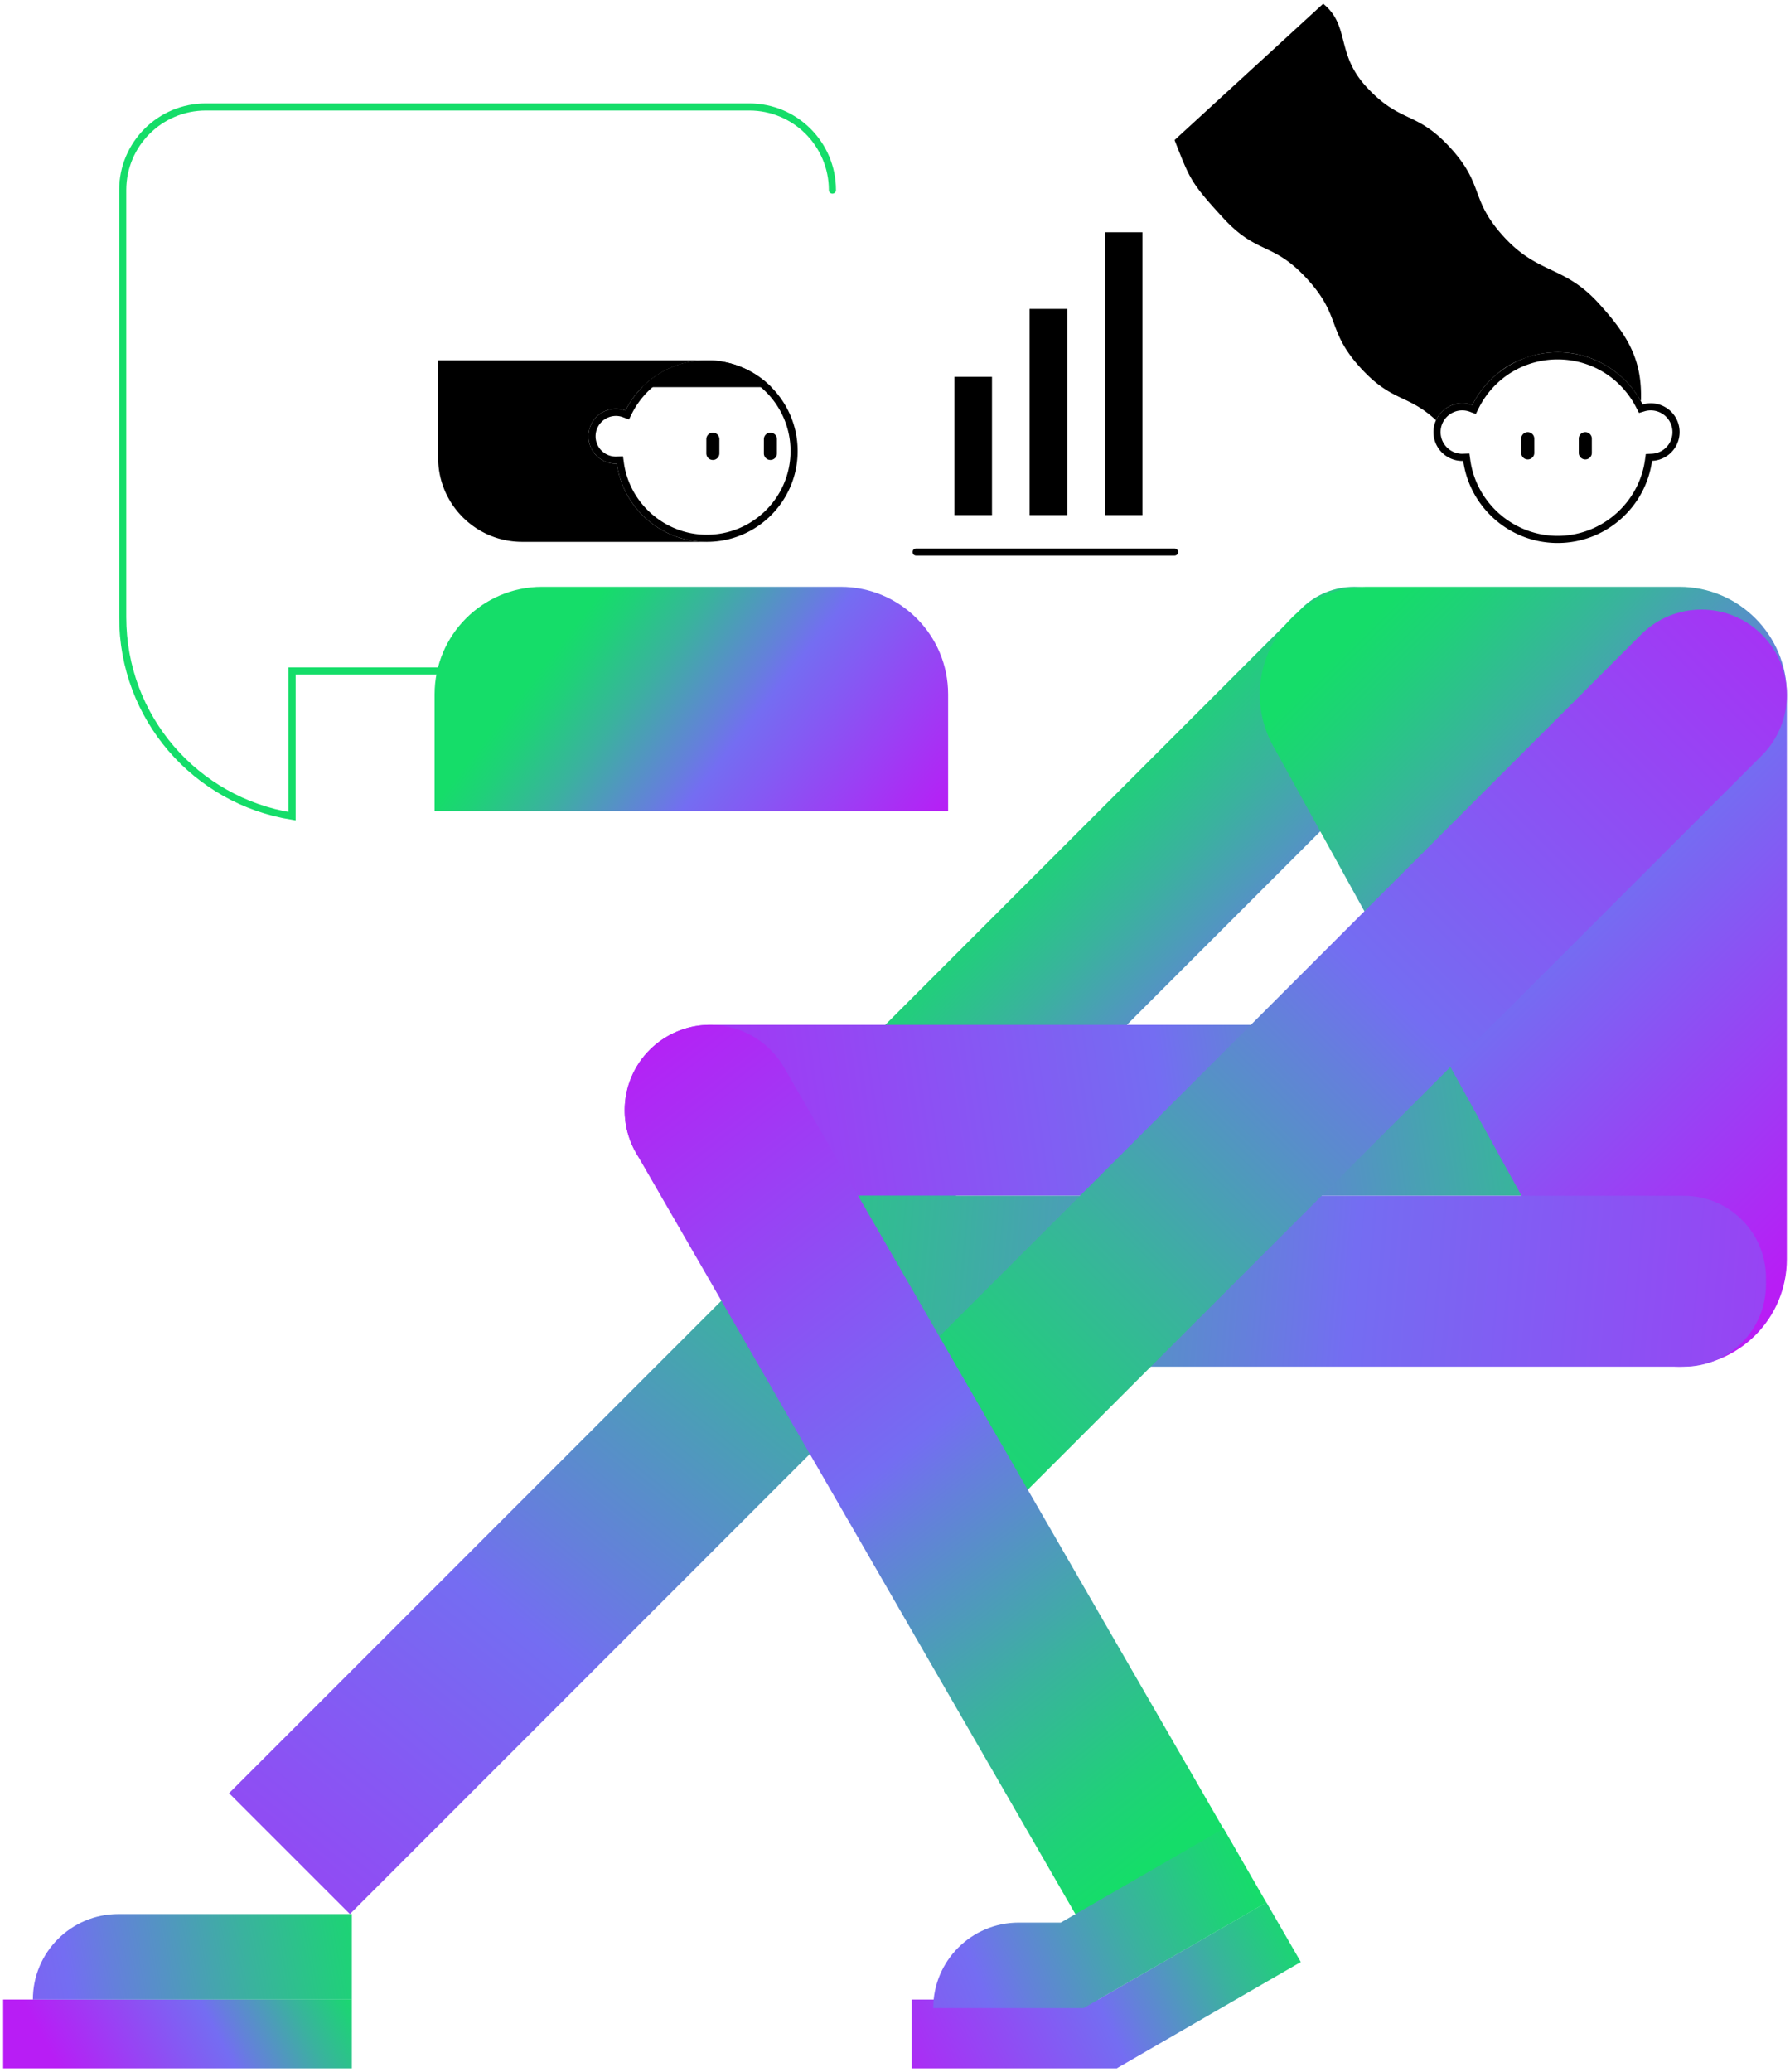 <svg xmlns="http://www.w3.org/2000/svg" width="318" height="368" viewBox="0 0 318 368">
    <defs>
        <linearGradient id="a" x1="102.514%" x2="-25.728%" y1="-15.43%" y2="143.479%">
            <stop offset="0%" stop-color="#15DD69"/>
            <stop offset="7.55%" stop-color="#1FD178"/>
            <stop offset="21.973%" stop-color="#3AB29E"/>
            <stop offset="41.62%" stop-color="#6480DB"/>
            <stop offset="48.375%" stop-color="#746DF2"/>
            <stop offset="100%" stop-color="#B81DF5"/>
        </linearGradient>
        <linearGradient id="b" x1="18.94%" x2="109.619%" y1="41.732%" y2="72.707%">
            <stop offset="0%" stop-color="#15DD69"/>
            <stop offset="7.55%" stop-color="#1FD178"/>
            <stop offset="21.973%" stop-color="#3AB29E"/>
            <stop offset="41.62%" stop-color="#6480DB"/>
            <stop offset="48.375%" stop-color="#746DF2"/>
            <stop offset="100%" stop-color="#B81DF5"/>
        </linearGradient>
        <linearGradient id="c" x1="34.868%" x2="106.262%" y1="35.194%" y2="105.052%">
            <stop offset="0%" stop-color="#15DD69"/>
            <stop offset="7.55%" stop-color="#1FD178"/>
            <stop offset="21.973%" stop-color="#3AB29E"/>
            <stop offset="41.62%" stop-color="#6480DB"/>
            <stop offset="48.375%" stop-color="#746DF2"/>
            <stop offset="100%" stop-color="#B81DF5"/>
        </linearGradient>
        <linearGradient id="d" x1="100.204%" x2="-9.44%" y1="48.912%" y2="51.288%">
            <stop offset="0%" stop-color="#15DD69"/>
            <stop offset="7.55%" stop-color="#1FD178"/>
            <stop offset="21.973%" stop-color="#3AB29E"/>
            <stop offset="41.62%" stop-color="#6480DB"/>
            <stop offset="48.375%" stop-color="#746DF2"/>
            <stop offset="100%" stop-color="#B81DF5"/>
        </linearGradient>
        <linearGradient id="e" x1="29.37%" x2="93.455%" y1="1.198%" y2="92.74%">
            <stop offset="0%" stop-color="#15DD69"/>
            <stop offset="7.55%" stop-color="#1FD178"/>
            <stop offset="21.973%" stop-color="#3AB29E"/>
            <stop offset="41.62%" stop-color="#6480DB"/>
            <stop offset="48.375%" stop-color="#746DF2"/>
            <stop offset="100%" stop-color="#B81DF5"/>
        </linearGradient>
        <linearGradient id="f" x1="-15.987%" x2="138.572%" y1="49.044%" y2="51.283%">
            <stop offset="0%" stop-color="#15DD69"/>
            <stop offset="7.55%" stop-color="#1FD178"/>
            <stop offset="21.973%" stop-color="#3AB29E"/>
            <stop offset="41.62%" stop-color="#6480DB"/>
            <stop offset="48.375%" stop-color="#746DF2"/>
            <stop offset="100%" stop-color="#B81DF5"/>
        </linearGradient>
        <linearGradient id="g" x1="5.002%" x2="112.603%" y1="94.998%" y2="-12.603%">
            <stop offset="0%" stop-color="#15DD69"/>
            <stop offset="7.55%" stop-color="#1FD178"/>
            <stop offset="21.973%" stop-color="#3AB29E"/>
            <stop offset="41.62%" stop-color="#6480DB"/>
            <stop offset="48.375%" stop-color="#746DF2"/>
            <stop offset="100%" stop-color="#B81DF5"/>
        </linearGradient>
        <linearGradient id="h" x1="73.684%" x2="19.242%" y1="96.588%" y2="-7.175%">
            <stop offset="0%" stop-color="#15DD69"/>
            <stop offset="7.55%" stop-color="#1FD178"/>
            <stop offset="21.973%" stop-color="#3AB29E"/>
            <stop offset="41.62%" stop-color="#6480DB"/>
            <stop offset="48.375%" stop-color="#746DF2"/>
            <stop offset="100%" stop-color="#B81DF5"/>
        </linearGradient>
        <linearGradient id="i" x1="108.526%" x2="10.916%" y1="43.771%" y2="54.16%">
            <stop offset="0%" stop-color="#15DD69"/>
            <stop offset="7.55%" stop-color="#1FD178"/>
            <stop offset="21.973%" stop-color="#3AB29E"/>
            <stop offset="41.62%" stop-color="#6480DB"/>
            <stop offset="48.375%" stop-color="#746DF2"/>
            <stop offset="100%" stop-color="#B81DF5"/>
        </linearGradient>
        <linearGradient id="j" x1="107.982%" x2="-20.072%" y1="38.709%" y2="64.778%">
            <stop offset="0%" stop-color="#15DD69"/>
            <stop offset="7.55%" stop-color="#1FD178"/>
            <stop offset="21.973%" stop-color="#3AB29E"/>
            <stop offset="41.62%" stop-color="#6480DB"/>
            <stop offset="48.375%" stop-color="#746DF2"/>
            <stop offset="100%" stop-color="#B81DF5"/>
        </linearGradient>
        <linearGradient id="k" x1="114.596%" x2="-101.684%" y1="47.711%" y2="57.177%">
            <stop offset="0%" stop-color="#15DD69"/>
            <stop offset="7.55%" stop-color="#1FD178"/>
            <stop offset="21.973%" stop-color="#3AB29E"/>
            <stop offset="41.62%" stop-color="#6480DB"/>
            <stop offset="48.375%" stop-color="#746DF2"/>
            <stop offset="100%" stop-color="#B81DF5"/>
        </linearGradient>
        <linearGradient id="l" x1="100.372%" x2="-88.634%" y1="42.658%" y2="83.233%">
            <stop offset="0%" stop-color="#15DD69"/>
            <stop offset="7.55%" stop-color="#1FD178"/>
            <stop offset="21.973%" stop-color="#3AB29E"/>
            <stop offset="41.62%" stop-color="#6480DB"/>
            <stop offset="48.375%" stop-color="#746DF2"/>
            <stop offset="100%" stop-color="#B81DF5"/>
        </linearGradient>
    </defs>
    <g fill="none" fill-rule="evenodd">
        <path fill="url(#a)" fill-rule="nonzero" d="M165.265 215.368c5.927 5.928 5.927 15.538 0 21.465L62.16 339.938l-21.466-21.465L143.8 215.368c5.927-5.927 15.537-5.927 21.465 0z"/>
        <path stroke="#15DD69" stroke-linecap="round" stroke-width="1.265" d="M147.881 33.763c0-8.156-6.611-14.767-14.767-14.767H36.568c-8.155 0-14.767 6.611-14.767 14.767v75.838c0 17.896 12.965 32.612 30.088 35.355v-25.789h80.232"/>
        <path fill="url(#b)" fill-rule="nonzero" d="M149.346 104.224H96.302c-10.544 0-19.092 8.548-19.092 19.092v20.728h91.229v-20.728c0-10.544-8.548-19.092-19.093-19.092z"/>
        <path fill="url(#c)" fill-rule="nonzero" d="M250.044 108.136l2.564 2.563c5.22 5.22 5.22 13.682 0 18.902l-87.837 87.837c-5.22 5.22-13.682 5.22-18.902 0l-2.563-2.564c-5.22-5.22-5.22-13.682 0-18.901l87.837-87.837c5.22-5.22 13.682-5.22 18.901 0z"/>
        <path fill="url(#d)" fill-rule="nonzero" d="M314.363 197.19c0 8.382-6.796 15.178-15.178 15.178h-173.03c-8.382 0-15.177-6.796-15.177-15.178 0-8.383 6.795-15.178 15.178-15.178h173.029c8.382 0 15.178 6.795 15.178 15.178z"/>
        <path fill="url(#e)" fill-rule="nonzero" d="M242.921 104.224h55.426c10.544 0 19.092 8.548 19.092 19.092v100.316c0 10.544-8.548 19.092-19.092 19.092-6.95 0-13.35-3.776-16.712-9.86L226.21 132.55c-7.03-12.725 2.173-28.325 16.711-28.325z"/>
        <g fill="#000" fill-rule="nonzero">
            <path d="M276.72 63.826c5.927 0 11.282 3.287 13.974 8.578l.476.936 1.007-.296a3.86 3.86 0 0 1 1.087-.158 3.86 3.86 0 0 1 3.856 3.856 3.844 3.844 0 0 1-3.684 3.846l-1.052.046-.145 1.043c-1.07 7.694-7.741 13.496-15.52 13.496-7.776 0-14.447-5.8-15.518-13.493l-.157-1.128-1.139.038-.124.008a3.86 3.86 0 0 1-3.856-3.856 3.86 3.86 0 0 1 3.856-3.856c.45 0 .901.082 1.339.245l1.064.395.507-1.016c2.675-5.357 8.05-8.684 14.029-8.684zm0-1.265c-6.64 0-12.383 3.822-15.16 9.384a5.097 5.097 0 0 0-1.779-.324 5.12 5.12 0 1 0 0 10.242c.057 0 .111-.007.167-.009 1.147 8.24 8.217 14.584 16.772 14.584 8.556 0 15.626-6.346 16.772-14.587a5.117 5.117 0 1 0-1.67-10.02c-2.8-5.5-8.509-9.27-15.102-9.27z"/>
            <path d="M235.068.665c4.784 3.874 2.238 8.83 7.616 14.695 6.125 6.679 8.835 4.193 14.96 10.872 6.123 6.678 3.413 9.163 9.536 15.841 6.124 6.678 10.63 5.034 16.752 11.711 5.468 5.963 7.82 10.308 7.588 17.394-.041-.043-.086-.082-.128-.124-2.926-5.073-8.395-8.493-14.672-8.493a16.93 16.93 0 0 0-4.354.575c-2.073.64-4.188 1.345-6.57 3.423a17.016 17.016 0 0 0-4.236 5.386 5.097 5.097 0 0 0-1.779-.324 5.118 5.118 0 0 0-4.665 3.017c-5.05-4.686-7.797-3.19-13.361-9.258-6.124-6.678-3.413-9.164-9.537-15.842-6.123-6.677-8.834-4.192-14.957-10.87-5.741-6.26-5.848-6.809-8.596-13.791L235.068.665zM280.473 77.908l.002 2.529a1.16 1.16 0 1 0 2.32-.002l-.002-2.529a1.16 1.16 0 1 0-2.32.002zM270.25 77.908l.002 2.529a1.16 1.16 0 1 0 2.32-.002l-.002-2.529a1.16 1.16 0 1 0-2.32.002z"/>
        </g>
        <g fill="#000" fill-rule="nonzero">
            <path d="M125.566 65.246c8.204 0 14.877 6.667 14.877 14.862 0 8.196-6.673 14.863-14.877 14.863-7.381 0-13.714-5.5-14.73-12.795l-.157-1.125-1.136.036-.119.007a3.617 3.617 0 0 1-3.615-3.611 3.617 3.617 0 0 1 3.615-3.61c.422 0 .845.076 1.255.229l1.064.394.507-1.015c2.539-5.08 7.641-8.235 13.316-8.235zm0-1.265c-6.327 0-11.8 3.639-14.447 8.935a4.862 4.862 0 0 0-1.695-.309 4.878 4.878 0 0 0-4.88 4.876 4.878 4.878 0 0 0 4.88 4.876c.054 0 .106-.007.159-.008 1.093 7.845 7.83 13.885 15.983 13.885 8.915 0 16.142-7.22 16.142-16.128 0-8.906-7.227-16.127-16.142-16.127z"/>
            <path d="M125.566 63.98c-6.327 0-11.8 3.64-14.447 8.936a4.86 4.86 0 0 0-1.695-.309 4.878 4.878 0 0 0-4.88 4.876 4.878 4.878 0 0 0 4.88 4.876c.054 0 .106-.007.159-.008 1.093 7.845 7.83 13.885 15.983 13.885H92.773c-8.25 0-14.936-6.687-14.936-14.936V63.98h47.73z"/>
            <path d="M127.805 78l-.002 2.53a1.16 1.16 0 1 1-2.32-.002l.002-2.529a1.16 1.16 0 1 1 2.32.002zM138.028 78l-.002 2.53a1.16 1.16 0 1 1-2.32-.002l.002-2.529a1.16 1.16 0 1 1 2.32.002zM137.033 68.76a16.098 16.098 0 0 0-11.467-4.779 16.098 16.098 0 0 0-11.466 4.778h22.933z"/>
        </g>
        <path fill="url(#f)" fill-rule="nonzero" d="M313.73 226.958v1.176c0 8.058-6.532 14.59-14.59 14.59H150.296c-8.058 0-14.59-6.532-14.59-14.59v-1.176c0-8.058 6.532-14.59 14.59-14.59H299.14c8.058 0 14.59 6.532 14.59 14.59z"/>
        <path fill="url(#g)" fill-rule="nonzero" d="M312.993 112.707c5.928 5.927 5.928 15.537 0 21.465L182.064 265.1c-5.927 5.927-15.538 5.927-21.465 0s-5.927-15.538 0-21.465l130.93-130.93c5.927-5.927 15.537-5.927 21.464 0z"/>
        <path fill="url(#h)" fill-rule="nonzero" d="M118.57 184.048c7.259-4.192 16.542-1.704 20.733 5.555l81.415 141.015-26.29 15.178-81.414-141.015c-4.192-7.26-1.704-16.542 5.555-20.733z"/>
        <path fill="url(#i)" fill-rule="nonzero" d="M.561 355.116h61.946v12.219H.561z"/>
        <path fill="url(#j)" fill-rule="nonzero" d="M231.093 348.454l-6.11-10.582-29.867 17.244h-33.144v12.219h36.499v-.047z"/>
        <path fill="url(#k)" fill-rule="nonzero" d="M5.842 355.116h56.665v-15.178H21.02c-8.382 0-15.178 6.795-15.178 15.178z"/>
        <path fill="url(#l)" fill-rule="nonzero" d="M224.97 337.896l-7.589-13.144-28.928 16.701h-7.48c-8.383 0-15.179 6.796-15.179 15.178H192.5v-.035l.02.035 32.45-18.735z"/>
        <path fill="#000" fill-rule="nonzero" d="M169.548 66.925h6.683v24.562h-6.683zM182.913 54.864h6.683v36.623h-6.683zM196.279 41.253h6.683v50.234h-6.683z"/>
        <path stroke="#000" stroke-linecap="round" stroke-width="1.265" d="M162.751 98.04h45.914"/>
    </g>
</svg>
